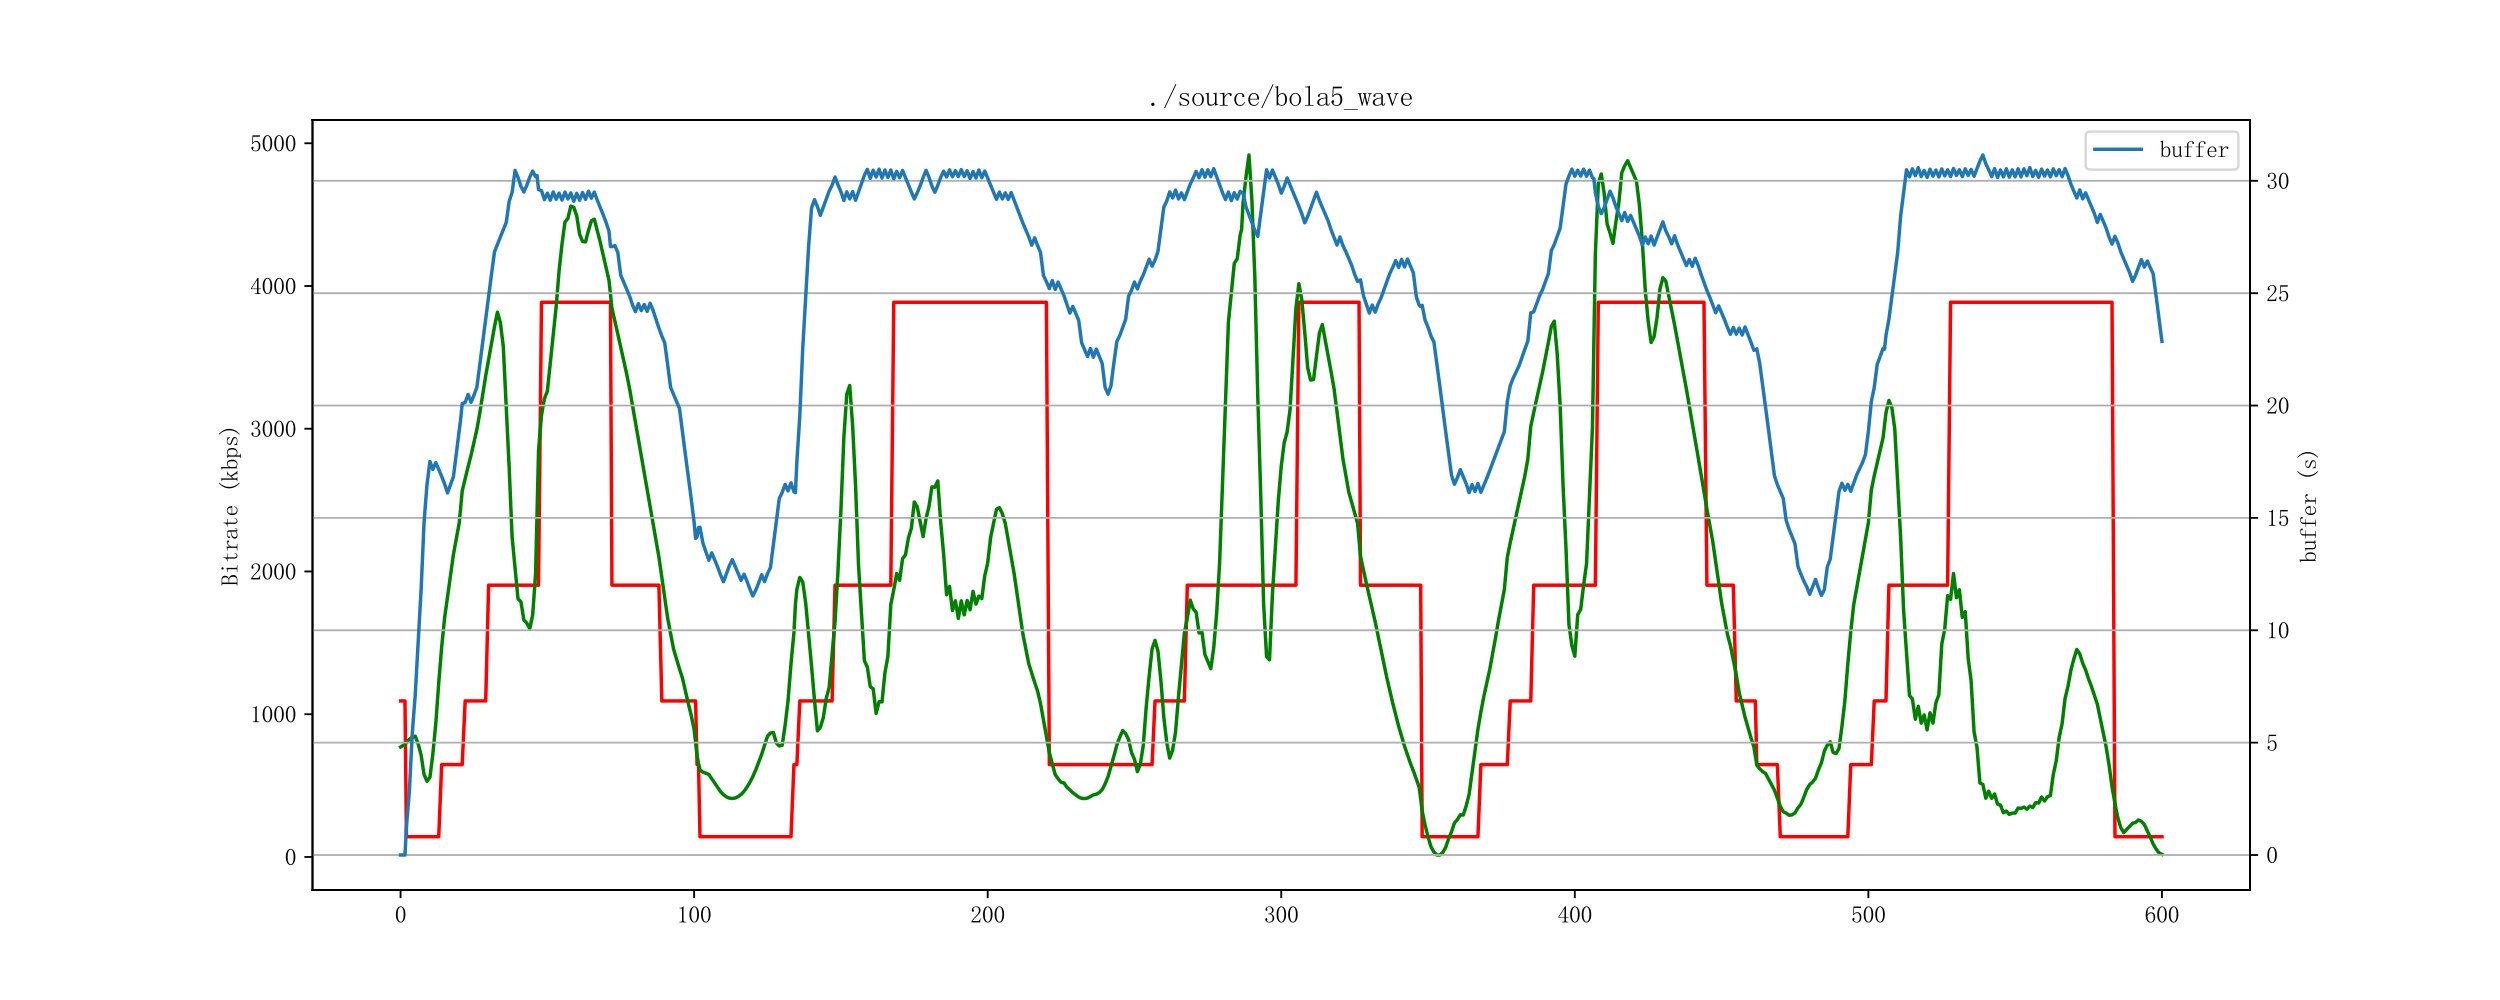 <?xml version="1.0" encoding="utf-8" standalone="no"?>
<!DOCTYPE svg PUBLIC "-//W3C//DTD SVG 1.1//EN"
  "http://www.w3.org/Graphics/SVG/1.1/DTD/svg11.dtd">
<svg xmlns:xlink="http://www.w3.org/1999/xlink" width="1080pt" height="432pt" viewBox="0 0 1080 432" xmlns="http://www.w3.org/2000/svg" version="1.1">
 <defs>
  <style type="text/css">*{stroke-linejoin: round; stroke-linecap: butt}</style>
 </defs>
 <g id="figure_1">
  <g id="patch_1">
   <path d="M 0 432 
L 1080 432 
L 1080 0 
L 0 0 
z
" style="fill: #ffffff"/>
  </g>
  <g id="axes_1">
   <g id="patch_2">
    <path d="M 135 384.48 
L 972 384.48 
L 972 51.84 
L 135 51.84 
z
" style="fill: #ffffff"/>
   </g>
   <g id="matplotlib.axis_1">
    <g id="xtick_1">
     <g id="line2d_1">
      <defs>
       <path id="mf5be91e72b" d="M 0 0 
L 0 3.5 
" style="stroke: #000000; stroke-width: 0.8"/>
      </defs>
      <g>
       <use xlink:href="#mf5be91e72b" x="173.045" y="384.48" style="stroke: #000000; stroke-width: 0.8"/>
      </g>
     </g>
     <g id="text_1">
      <!-- 0 -->
      <g transform="translate(170.545 398.628) scale(0.1 -0.1)">
       <defs>
        <path id="Times New Roman-30" d="M 1600 4225
Q 1250 4225 1012 3687 
Q 775 3150 775 2250 
Q 775 1300 1012 775 
Q 1250 250 1600 250 
Q 1975 250 2187 775 
Q 2400 1300 2400 2250 
Q 2400 3150 2200 3687 
Q 2000 4225 1600 4225 
z
M 1600 50 
Q 1050 50 675 625 
Q 300 1200 300 2250 
Q 300 3225 662 3825 
Q 1025 4425 1600 4425 
Q 2150 4425 2512 3850 
Q 2875 3275 2875 2250 
Q 2875 1225 2512 637 
Q 2150 50 1600 50 
z
" transform="scale(0.016)"/>
       </defs>
       <use xlink:href="#Times New Roman-30"/>
      </g>
     </g>
    </g>
    <g id="xtick_2">
     <g id="line2d_2">
      <g>
       <use xlink:href="#mf5be91e72b" x="299.864" y="384.48" style="stroke: #000000; stroke-width: 0.8"/>
      </g>
     </g>
     <g id="text_2">
      <!-- 100 -->
      <g transform="translate(292.364 398.628) scale(0.1 -0.1)">
       <defs>
        <path id="Times New Roman-31" d="M 1825 4450
L 1825 650 
Q 1825 450 1950 350 
Q 2075 250 2300 250 
L 2550 250 
L 2550 100 
L 725 100 
L 725 250 
L 950 250 
Q 1200 250 1312 350 
Q 1425 450 1425 650 
L 1425 3675 
Q 1425 3775 1362 3837 
Q 1300 3900 1175 3900 
L 725 3900 
L 725 4050 
L 950 4050 
Q 1250 4050 1437 4150 
Q 1625 4250 1725 4450 
L 1825 4450 
z
" transform="scale(0.016)"/>
       </defs>
       <use xlink:href="#Times New Roman-31"/>
       <use xlink:href="#Times New Roman-30" x="50"/>
       <use xlink:href="#Times New Roman-30" x="100"/>
      </g>
     </g>
    </g>
    <g id="xtick_3">
     <g id="line2d_3">
      <g>
       <use xlink:href="#mf5be91e72b" x="426.682" y="384.48" style="stroke: #000000; stroke-width: 0.8"/>
      </g>
     </g>
     <g id="text_3">
      <!-- 200 -->
      <g transform="translate(419.182 398.628) scale(0.1 -0.1)">
       <defs>
        <path id="Times New Roman-32" d="M 2325 3325
Q 2325 3775 2125 4012 
Q 1925 4250 1525 4250 
Q 1225 4250 1012 4087 
Q 800 3925 800 3675 
Q 800 3525 900 3425 
Q 975 3325 975 3225 
Q 975 3100 912 3037 
Q 850 2975 725 2975 
Q 575 2975 487 3062 
Q 400 3150 400 3350 
Q 400 3875 775 4150 
Q 1150 4425 1575 4425 
Q 2175 4425 2462 4125 
Q 2750 3825 2750 3375 
Q 2750 3075 2612 2775 
Q 2475 2475 2175 2200 
Q 1450 1500 1062 1062 
Q 675 625 600 475 
L 2075 475 
Q 2300 475 2450 650 
Q 2600 825 2650 1175 
L 2800 1175 
L 2650 100 
L 325 100 
L 325 425 
Q 450 650 737 1000 
Q 1025 1350 1500 1825 
Q 1925 2250 2125 2625 
Q 2325 3000 2325 3325 
z
" transform="scale(0.016)"/>
       </defs>
       <use xlink:href="#Times New Roman-32"/>
       <use xlink:href="#Times New Roman-30" x="50"/>
       <use xlink:href="#Times New Roman-30" x="100"/>
      </g>
     </g>
    </g>
    <g id="xtick_4">
     <g id="line2d_4">
      <g>
       <use xlink:href="#mf5be91e72b" x="553.5" y="384.48" style="stroke: #000000; stroke-width: 0.8"/>
      </g>
     </g>
     <g id="text_4">
      <!-- 300 -->
      <g transform="translate(546 398.628) scale(0.1 -0.1)">
       <defs>
        <path id="Times New Roman-33" d="M 2800 1250
Q 2800 775 2450 412 
Q 2100 50 1475 50 
Q 1025 50 700 300 
Q 375 550 375 875 
Q 375 1025 475 1137 
Q 575 1250 675 1250 
Q 825 1250 887 1137 
Q 950 1025 950 950 
Q 950 825 900 750 
Q 850 650 850 575 
Q 850 425 1037 325 
Q 1225 225 1450 225 
Q 1900 225 2125 487 
Q 2350 750 2350 1300 
Q 2350 1750 2112 2025 
Q 1875 2300 1225 2300 
L 1225 2475 
Q 1725 2475 1962 2712 
Q 2200 2950 2200 3375 
Q 2200 3725 2012 3987 
Q 1825 4250 1425 4250 
Q 1250 4250 1050 4162 
Q 850 4075 850 3875 
Q 850 3675 900 3625 
Q 950 3575 950 3500 
Q 950 3375 900 3300 
Q 850 3225 725 3225 
Q 625 3225 537 3300 
Q 450 3375 450 3575 
Q 450 3950 775 4187 
Q 1100 4425 1525 4425 
Q 2025 4425 2325 4112 
Q 2625 3800 2625 3450 
Q 2625 3075 2437 2812 
Q 2250 2550 1850 2425 
Q 2400 2225 2600 1900 
Q 2800 1575 2800 1250 
z
" transform="scale(0.016)"/>
       </defs>
       <use xlink:href="#Times New Roman-33"/>
       <use xlink:href="#Times New Roman-30" x="50"/>
       <use xlink:href="#Times New Roman-30" x="100"/>
      </g>
     </g>
    </g>
    <g id="xtick_5">
     <g id="line2d_5">
      <g>
       <use xlink:href="#mf5be91e72b" x="680.318" y="384.48" style="stroke: #000000; stroke-width: 0.8"/>
      </g>
     </g>
     <g id="text_5">
      <!-- 400 -->
      <g transform="translate(672.818 398.628) scale(0.1 -0.1)">
       <defs>
        <path id="Times New Roman-34" d="M 2300 575
Q 2300 400 2400 325 
Q 2500 250 2675 250 
L 2900 250 
L 2900 100 
L 1250 100 
L 1250 250 
L 1525 250 
Q 1725 250 1812 325 
Q 1900 400 1900 575 
L 1900 1400 
L 225 1400 
L 225 1525 
L 2050 4425 
L 2300 4425 
L 2300 1550 
L 2975 1550 
L 2975 1400 
L 2300 1400 
L 2300 575 
z
M 1875 3800 
L 450 1550 
L 1900 1550 
L 1900 3800 
L 1875 3800 
z
" transform="scale(0.016)"/>
       </defs>
       <use xlink:href="#Times New Roman-34"/>
       <use xlink:href="#Times New Roman-30" x="50"/>
       <use xlink:href="#Times New Roman-30" x="100"/>
      </g>
     </g>
    </g>
    <g id="xtick_6">
     <g id="line2d_6">
      <g>
       <use xlink:href="#mf5be91e72b" x="807.136" y="384.48" style="stroke: #000000; stroke-width: 0.8"/>
      </g>
     </g>
     <g id="text_6">
      <!-- 500 -->
      <g transform="translate(799.636 398.628) scale(0.1 -0.1)">
       <defs>
        <path id="Times New Roman-35" d="M 1725 2850
Q 2200 2850 2500 2487 
Q 2800 2125 2800 1525 
Q 2800 850 2487 450 
Q 2175 50 1525 50 
Q 1075 50 725 312 
Q 375 575 375 950 
Q 375 1100 462 1212 
Q 550 1325 700 1325 
Q 850 1325 900 1225 
Q 950 1125 950 1050 
Q 950 900 875 825 
Q 800 725 800 625 
Q 800 425 1037 325 
Q 1275 225 1550 225 
Q 1950 225 2162 550 
Q 2375 875 2375 1475 
Q 2375 1975 2187 2287 
Q 2000 2600 1625 2600 
Q 1350 2600 1150 2500 
Q 950 2400 775 2075 
L 550 2100 
L 675 4375 
L 2725 4375 
L 2650 4000 
L 850 4000 
L 750 2350 
Q 1000 2700 1237 2775 
Q 1475 2850 1725 2850 
z
" transform="scale(0.016)"/>
       </defs>
       <use xlink:href="#Times New Roman-35"/>
       <use xlink:href="#Times New Roman-30" x="50"/>
       <use xlink:href="#Times New Roman-30" x="100"/>
      </g>
     </g>
    </g>
    <g id="xtick_7">
     <g id="line2d_7">
      <g>
       <use xlink:href="#mf5be91e72b" x="933.955" y="384.48" style="stroke: #000000; stroke-width: 0.8"/>
      </g>
     </g>
     <g id="text_7">
      <!-- 600 -->
      <g transform="translate(926.455 398.628) scale(0.1 -0.1)">
       <defs>
        <path id="Times New Roman-36" d="M 775 1800
Q 775 1050 1037 637 
Q 1300 225 1675 225 
Q 2050 225 2250 500 
Q 2450 775 2450 1525 
Q 2450 2025 2237 2300 
Q 2025 2575 1725 2575 
Q 1450 2575 1212 2412 
Q 975 2250 775 1800 
z
M 1750 2825 
Q 2350 2825 2612 2425 
Q 2875 2025 2875 1525 
Q 2875 775 2512 412 
Q 2150 50 1675 50 
Q 1000 50 650 562 
Q 300 1075 300 2050 
Q 300 3200 725 3812 
Q 1150 4425 1875 4425 
Q 2225 4425 2437 4225 
Q 2650 4025 2650 3875 
Q 2650 3725 2587 3650 
Q 2525 3575 2375 3575 
Q 2250 3575 2187 3637 
Q 2125 3700 2125 3825 
Q 2125 3875 2150 3925 
Q 2150 3975 2150 4025 
Q 2150 4125 2075 4187 
Q 2000 4250 1800 4250 
Q 1375 4250 1075 3862 
Q 775 3475 775 2175 
Q 925 2500 1187 2662 
Q 1450 2825 1750 2825 
z
" transform="scale(0.016)"/>
       </defs>
       <use xlink:href="#Times New Roman-36"/>
       <use xlink:href="#Times New Roman-30" x="50"/>
       <use xlink:href="#Times New Roman-30" x="100"/>
      </g>
     </g>
    </g>
   </g>
   <g id="matplotlib.axis_2">
    <g id="ytick_1">
     <g id="line2d_8">
      <defs>
       <path id="mcb0ad52a7c" d="M 0 0 
L -3.5 0 
" style="stroke: #000000; stroke-width: 0.8"/>
      </defs>
      <g>
       <use xlink:href="#mcb0ad52a7c" x="135" y="370.211" style="stroke: #000000; stroke-width: 0.8"/>
      </g>
     </g>
     <g id="text_8">
      <!-- 0 -->
      <g transform="translate(123 373.785) scale(0.1 -0.1)">
       <use xlink:href="#Times New Roman-30"/>
      </g>
     </g>
    </g>
    <g id="ytick_2">
     <g id="line2d_9">
      <g>
       <use xlink:href="#mcb0ad52a7c" x="135" y="308.548" style="stroke: #000000; stroke-width: 0.8"/>
      </g>
     </g>
     <g id="text_9">
      <!-- 1000 -->
      <g transform="translate(108 312.122) scale(0.1 -0.1)">
       <use xlink:href="#Times New Roman-31"/>
       <use xlink:href="#Times New Roman-30" x="50"/>
       <use xlink:href="#Times New Roman-30" x="100"/>
       <use xlink:href="#Times New Roman-30" x="150"/>
      </g>
     </g>
    </g>
    <g id="ytick_3">
     <g id="line2d_10">
      <g>
       <use xlink:href="#mcb0ad52a7c" x="135" y="246.885" style="stroke: #000000; stroke-width: 0.8"/>
      </g>
     </g>
     <g id="text_10">
      <!-- 2000 -->
      <g transform="translate(108 250.459) scale(0.1 -0.1)">
       <use xlink:href="#Times New Roman-32"/>
       <use xlink:href="#Times New Roman-30" x="50"/>
       <use xlink:href="#Times New Roman-30" x="100"/>
       <use xlink:href="#Times New Roman-30" x="150"/>
      </g>
     </g>
    </g>
    <g id="ytick_4">
     <g id="line2d_11">
      <g>
       <use xlink:href="#mcb0ad52a7c" x="135" y="185.222" style="stroke: #000000; stroke-width: 0.8"/>
      </g>
     </g>
     <g id="text_11">
      <!-- 3000 -->
      <g transform="translate(108 188.796) scale(0.1 -0.1)">
       <use xlink:href="#Times New Roman-33"/>
       <use xlink:href="#Times New Roman-30" x="50"/>
       <use xlink:href="#Times New Roman-30" x="100"/>
       <use xlink:href="#Times New Roman-30" x="150"/>
      </g>
     </g>
    </g>
    <g id="ytick_5">
     <g id="line2d_12">
      <g>
       <use xlink:href="#mcb0ad52a7c" x="135" y="123.559" style="stroke: #000000; stroke-width: 0.8"/>
      </g>
     </g>
     <g id="text_12">
      <!-- 4000 -->
      <g transform="translate(108 127.134) scale(0.1 -0.1)">
       <use xlink:href="#Times New Roman-34"/>
       <use xlink:href="#Times New Roman-30" x="50"/>
       <use xlink:href="#Times New Roman-30" x="100"/>
       <use xlink:href="#Times New Roman-30" x="150"/>
      </g>
     </g>
    </g>
    <g id="ytick_6">
     <g id="line2d_13">
      <g>
       <use xlink:href="#mcb0ad52a7c" x="135" y="61.897" style="stroke: #000000; stroke-width: 0.8"/>
      </g>
     </g>
     <g id="text_13">
      <!-- 5000 -->
      <g transform="translate(108 65.471) scale(0.1 -0.1)">
       <use xlink:href="#Times New Roman-35"/>
       <use xlink:href="#Times New Roman-30" x="50"/>
       <use xlink:href="#Times New Roman-30" x="100"/>
       <use xlink:href="#Times New Roman-30" x="150"/>
      </g>
     </g>
    </g>
    <g id="text_14">
     <!-- Bitrate (kbps) -->
     <g transform="translate(102.711 253.16) rotate(-90) scale(0.1 -0.1)">
      <defs>
       <path id="Times New Roman-42" d="M 100 100
L 100 250 
L 300 250 
Q 425 250 475 300 
Q 525 350 525 450 
L 525 4025 
Q 525 4125 475 4175 
Q 425 4225 300 4225 
L 150 4225 
L 150 4375 
L 1600 4375 
Q 2200 4375 2487 4137 
Q 2775 3900 2775 3400 
Q 2775 3050 2625 2825 
Q 2475 2600 2000 2425 
Q 2575 2250 2775 1925 
Q 2975 1600 2975 1200 
Q 2975 700 2625 400 
Q 2275 100 1675 100 
L 100 100 
z
M 1600 250 
Q 2025 250 2262 512 
Q 2500 775 2500 1250 
Q 2500 1800 2250 2062 
Q 2000 2325 1500 2325 
L 925 2325 
L 925 450 
Q 925 350 987 300 
Q 1050 250 1150 250 
L 1600 250 
z
M 2350 3400 
Q 2350 3850 2100 4037 
Q 1850 4225 1450 4225 
L 1150 4225 
Q 1050 4225 987 4175 
Q 925 4125 925 4025 
L 925 2475 
L 1575 2475 
Q 1850 2475 2100 2700 
Q 2350 2925 2350 3400 
z
" transform="scale(0.016)"/>
       <path id="Times New Roman-69" d="M 1425 2525
Q 1425 2625 1375 2687 
Q 1325 2750 1200 2750 
L 675 2750 
L 675 2900 
L 925 2900 
Q 1150 2900 1350 2937 
Q 1550 2975 1725 3075 
L 1775 3075 
L 1775 450 
Q 1775 350 1837 300 
Q 1900 250 2000 250 
L 2525 250 
L 2525 100 
L 675 100 
L 675 250 
L 1200 250 
Q 1325 250 1375 300 
Q 1425 350 1425 450 
L 1425 2525 
z
M 1725 3025 
L 1725 3025 
z
M 1625 4425 
Q 1750 4425 1850 4337 
Q 1950 4250 1950 4125 
Q 1950 4000 1850 3900 
Q 1750 3800 1625 3800 
Q 1500 3800 1400 3900 
Q 1300 4000 1300 4125 
Q 1300 4250 1400 4337 
Q 1500 4425 1625 4425 
z
" transform="scale(0.016)"/>
       <path id="Times New Roman-74" d="M 1500 900
Q 1500 550 1625 425 
Q 1750 300 2000 300 
Q 2250 300 2400 462 
Q 2550 625 2600 925 
L 2725 875 
Q 2675 525 2462 300 
Q 2250 75 1900 75 
Q 1525 75 1337 300 
Q 1150 525 1150 1000 
L 1150 2750 
L 400 2750 
L 400 2900 
L 600 2900 
Q 900 2900 1087 3087 
Q 1275 3275 1325 3675 
L 1350 3875 
L 1500 3875 
L 1500 2900 
L 2500 2900 
L 2500 2750 
L 1500 2750 
L 1500 900 
z
" transform="scale(0.016)"/>
       <path id="Times New Roman-72" d="M 1275 2125
Q 1525 2525 1812 2737 
Q 2100 2950 2400 2950 
Q 2650 2950 2787 2837 
Q 2925 2725 2925 2575 
Q 2925 2450 2862 2375 
Q 2800 2300 2675 2300 
Q 2550 2300 2487 2375 
Q 2425 2450 2450 2575 
Q 2450 2650 2425 2700 
Q 2400 2750 2275 2750 
Q 2075 2750 1787 2500 
Q 1500 2250 1275 1800 
L 1275 450 
Q 1275 350 1337 300 
Q 1400 250 1500 250 
L 2050 250 
L 2050 100 
L 200 100 
L 200 250 
L 700 250 
Q 825 250 875 300 
Q 925 350 925 450 
L 925 2525 
Q 925 2625 875 2687 
Q 825 2750 700 2750 
L 225 2750 
L 225 2900 
L 425 2900 
Q 600 2900 837 2937 
Q 1075 2975 1200 3025 
L 1275 3025 
L 1275 2125 
z
" transform="scale(0.016)"/>
       <path id="Times New Roman-61" d="M 1225 75
Q 775 75 525 287 
Q 275 500 275 775 
Q 275 1225 662 1512 
Q 1050 1800 2200 1925 
L 2200 2225 
Q 2200 2475 2087 2637 
Q 1975 2800 1575 2800 
Q 1150 2800 975 2662 
Q 800 2525 850 2375 
Q 875 2325 875 2275 
Q 875 2225 837 2150 
Q 800 2075 650 2075 
Q 550 2075 487 2137 
Q 425 2200 425 2325 
Q 425 2550 750 2750 
Q 1075 2950 1550 2950 
Q 2050 2950 2300 2762 
Q 2550 2575 2550 2225 
L 2550 575 
Q 2550 375 2587 337 
Q 2625 300 2725 300 
Q 2850 300 2900 412 
Q 2950 525 2950 725 
L 3075 725 
Q 3075 375 2950 237 
Q 2825 100 2625 100 
Q 2450 100 2350 175 
Q 2250 250 2200 425 
Q 1950 250 1737 162 
Q 1525 75 1225 75 
z
M 700 850 
Q 700 625 837 437 
Q 975 250 1275 250 
Q 1500 250 1725 337 
Q 1950 425 2200 600 
L 2200 1775 
Q 1350 1675 1025 1437 
Q 700 1200 700 850 
z
" transform="scale(0.016)"/>
       <path id="Times New Roman-65" d="M 2400 1650
Q 2425 2200 2212 2487 
Q 2000 2775 1650 2775 
Q 1275 2775 1037 2475 
Q 800 2175 800 1650 
L 2400 1650 
z
M 800 1500 
Q 800 825 1062 537 
Q 1325 250 1750 250 
Q 2075 250 2300 437 
Q 2525 625 2625 900 
L 2750 850 
Q 2675 575 2412 312 
Q 2150 50 1700 50 
Q 1125 50 762 425 
Q 400 800 400 1500 
Q 400 2125 762 2537 
Q 1125 2950 1650 2950 
Q 2125 2950 2475 2625 
Q 2825 2300 2825 1500 
L 800 1500 
z
" transform="scale(0.016)"/>
       <path id="Times New Roman-20" d="M 0 0
Q 0 0 0 0 
z
" transform="scale(0.016)"/>
       <path id="Times New Roman-28" d="M 2900 5025
Q 2325 4425 2037 3737 
Q 1750 3050 1750 2300 
Q 1750 1525 2037 850 
Q 2325 175 2900 -425 
L 2775 -550 
Q 2075 75 1725 787 
Q 1375 1500 1375 2300 
Q 1375 3075 1725 3787 
Q 2075 4500 2775 5150 
L 2900 5025 
z
" transform="scale(0.016)"/>
       <path id="Times New Roman-6b" d="M 1675 1900
L 2625 425 
Q 2700 325 2762 287 
Q 2825 250 2900 250 
L 3000 250 
L 3000 100 
L 1975 100 
L 1975 250 
L 2050 250 
Q 2175 250 2225 287 
Q 2275 325 2200 425 
L 1425 1650 
L 925 1125 
L 925 450 
Q 925 350 987 300 
Q 1050 250 1150 250 
L 1275 250 
L 1275 100 
L 225 100 
L 225 250 
L 350 250 
Q 475 250 525 300 
Q 575 350 575 450 
L 575 4025 
Q 575 4125 525 4175 
Q 475 4225 350 4225 
L 200 4225 
L 200 4375 
L 425 4375 
Q 575 4375 687 4425 
Q 800 4475 875 4575 
L 925 4575 
L 925 1400 
L 1975 2525 
Q 2025 2625 2012 2687 
Q 2000 2750 1900 2750 
L 1750 2750 
L 1750 2900 
L 2800 2900 
L 2800 2750 
L 2675 2750 
Q 2600 2750 2487 2712 
Q 2375 2675 2275 2575 
L 1675 1900 
z
M 2450 2750 
L 2450 2750 
z
M 2175 2750 
L 2175 2750 
z
M 2300 250 
L 2300 250 
z
M 2750 250 
L 2750 250 
z
" transform="scale(0.016)"/>
       <path id="Times New Roman-62" d="M 875 2325
Q 1000 2600 1275 2762 
Q 1550 2925 1800 2925 
Q 2325 2925 2587 2562 
Q 2850 2200 2850 1500 
Q 2850 800 2512 437 
Q 2175 75 1675 75 
Q 1425 75 1212 162 
Q 1000 250 850 400 
L 625 100 
L 525 100 
L 525 4025 
Q 525 4125 475 4175 
Q 425 4225 300 4225 
L 150 4225 
L 150 4375 
L 375 4375 
Q 500 4375 625 4425 
Q 750 4475 875 4575 
L 875 2325 
z
M 875 925 
Q 875 650 1062 450 
Q 1250 250 1625 250 
Q 2075 250 2262 562 
Q 2450 875 2450 1500 
Q 2450 2100 2287 2412 
Q 2125 2725 1775 2725 
Q 1475 2725 1250 2550 
Q 1025 2375 875 1925 
L 875 925 
z
" transform="scale(0.016)"/>
       <path id="Times New Roman-70" d="M 1150 -675
L 1325 -675 
L 1325 -825 
L 175 -825 
L 175 -675 
L 325 -675 
Q 450 -675 500 -625 
Q 550 -575 550 -450 
L 550 2500 
Q 550 2600 500 2662 
Q 450 2725 325 2725 
L 175 2725 
L 175 2875 
L 400 2875 
Q 525 2875 637 2900 
Q 750 2925 850 3000 
L 900 3000 
L 900 2425 
Q 1075 2675 1287 2800 
Q 1500 2925 1750 2925 
Q 2250 2925 2575 2587 
Q 2900 2250 2900 1525 
Q 2900 825 2550 450 
Q 2200 75 1725 75 
Q 1450 75 1262 162 
Q 1075 250 900 425 
L 900 -450 
Q 900 -575 975 -625 
Q 1050 -675 1150 -675 
z
M 900 750 
Q 1025 500 1212 375 
Q 1400 250 1650 250 
Q 2000 250 2250 562 
Q 2500 875 2500 1525 
Q 2500 2125 2312 2425 
Q 2125 2725 1750 2725 
Q 1525 2725 1300 2587 
Q 1075 2450 900 2150 
L 900 750 
z
" transform="scale(0.016)"/>
       <path id="Times New Roman-73" d="M 625 2175
Q 625 2550 912 2750 
Q 1200 2950 1600 2950 
Q 1825 2950 2025 2900 
Q 2225 2825 2300 2825 
Q 2375 2825 2425 2850 
Q 2475 2875 2550 2950 
L 2650 2125 
L 2500 2100 
Q 2400 2425 2162 2612 
Q 1925 2800 1625 2800 
Q 1300 2800 1112 2675 
Q 925 2550 925 2325 
Q 925 2125 1012 2012 
Q 1100 1900 1325 1850 
Q 1500 1775 1775 1700 
Q 2025 1600 2250 1500 
Q 2450 1400 2587 1237 
Q 2725 1075 2725 875 
Q 2725 500 2462 287 
Q 2200 75 1700 75 
Q 1375 75 1225 150 
Q 1050 200 950 200 
Q 875 200 787 162 
Q 700 125 600 75 
L 525 1000 
L 675 1025 
Q 750 625 1000 425 
Q 1250 225 1700 225 
Q 2050 225 2237 350 
Q 2425 475 2425 725 
Q 2425 900 2325 1012 
Q 2225 1125 2125 1175 
Q 1875 1275 1575 1400 
Q 1275 1500 1050 1600 
Q 825 1700 725 1850 
Q 625 2000 625 2175 
z
" transform="scale(0.016)"/>
       <path id="Times New Roman-29" d="M 275 5025
L 400 5150 
Q 1100 4500 1450 3787 
Q 1800 3075 1800 2300 
Q 1800 1500 1450 787 
Q 1100 75 400 -550 
L 275 -425 
Q 850 175 1137 850 
Q 1425 1525 1425 2300 
Q 1425 3050 1137 3737 
Q 850 4425 275 5025 
z
" transform="scale(0.016)"/>
      </defs>
      <use xlink:href="#Times New Roman-42"/>
      <use xlink:href="#Times New Roman-69" x="50"/>
      <use xlink:href="#Times New Roman-74" x="100"/>
      <use xlink:href="#Times New Roman-72" x="150"/>
      <use xlink:href="#Times New Roman-61" x="200"/>
      <use xlink:href="#Times New Roman-74" x="250"/>
      <use xlink:href="#Times New Roman-65" x="300"/>
      <use xlink:href="#Times New Roman-20" x="350"/>
      <use xlink:href="#Times New Roman-28" x="400"/>
      <use xlink:href="#Times New Roman-6b" x="450"/>
      <use xlink:href="#Times New Roman-62" x="500"/>
      <use xlink:href="#Times New Roman-70" x="550"/>
      <use xlink:href="#Times New Roman-73" x="600"/>
      <use xlink:href="#Times New Roman-29" x="650"/>
     </g>
    </g>
   </g>
   <g id="line2d_14">
    <path d="M 173.045 302.813 
L 174.948 302.813 
L 175.582 361.455 
L 189.532 361.455 
L 190.8 330.315 
L 199.677 330.315 
L 200.945 302.813 
L 209.823 302.813 
L 211.091 252.805 
L 232.65 252.805 
L 233.918 130.589 
L 263.72 130.589 
L 264.355 252.805 
L 284.645 252.805 
L 285.914 302.813 
L 300.498 302.813 
L 301.132 330.315 
L 301.766 330.315 
L 302.4 361.455 
L 341.714 361.455 
L 342.982 330.315 
L 344.25 330.315 
L 345.518 302.813 
L 359.468 302.813 
L 360.736 252.805 
L 384.832 252.805 
L 386.1 130.589 
L 452.045 130.589 
L 453.314 330.315 
L 497.7 330.315 
L 498.968 302.813 
L 511.65 302.813 
L 512.918 252.805 
L 559.841 252.805 
L 561.109 130.589 
L 587.107 130.589 
L 587.741 252.805 
L 613.739 252.805 
L 614.373 361.455 
L 638.468 361.455 
L 639.736 330.315 
L 651.15 330.315 
L 652.418 302.813 
L 661.295 302.813 
L 662.564 252.805 
L 689.195 252.805 
L 690.464 130.589 
L 736.118 130.589 
L 737.386 252.805 
L 748.8 252.805 
L 750.068 302.813 
L 758.311 302.813 
L 758.945 330.315 
L 767.823 330.315 
L 769.091 361.455 
L 798.259 361.455 
L 799.527 330.315 
L 808.405 330.315 
L 809.673 302.813 
L 814.745 302.813 
L 816.014 252.805 
L 841.377 252.805 
L 842.645 130.589 
L 912.395 130.589 
L 913.664 361.455 
L 933.955 361.455 
L 933.955 361.455 
" clip-path="url(#p9ad11f4a00)" style="fill: none; stroke: #ff0000; stroke-width: 1.5; stroke-linecap: square"/>
   </g>
   <g id="line2d_15">
    <path d="M 173.045 322.72 
L 174.948 321.527 
L 175.582 320.864 
L 176.85 319.35 
L 178.118 318.537 
L 179.386 318.036 
L 180.655 321.398 
L 181.923 326.178 
L 183.191 334.59 
L 184.459 337.504 
L 185.727 335.819 
L 186.995 325.717 
L 188.264 312.558 
L 189.532 294.982 
L 190.8 279.561 
L 192.068 266.94 
L 195.873 239.599 
L 198.409 225.783 
L 199.677 212.077 
L 202.214 201.607 
L 203.482 196.676 
L 206.018 185.501 
L 207.286 178.309 
L 209.823 162.362 
L 213.627 141.082 
L 214.895 134.854 
L 216.164 139.34 
L 217.432 149.87 
L 219.968 202.12 
L 221.236 232.035 
L 223.773 258.671 
L 225.041 259.923 
L 226.309 267.863 
L 227.577 269.177 
L 228.845 271.569 
L 230.114 265.701 
L 231.382 247.678 
L 232.65 194.719 
L 233.918 179.392 
L 235.186 172.262 
L 236.455 169.017 
L 240.259 132.504 
L 241.527 117 
L 242.795 105.329 
L 244.064 95.943 
L 245.332 94.333 
L 246.6 89.055 
L 247.868 89.545 
L 249.136 93.211 
L 250.405 101.286 
L 251.673 104.323 
L 252.941 104.511 
L 254.209 99.576 
L 255.477 95.401 
L 256.745 94.706 
L 259.282 104.558 
L 263.086 121.075 
L 264.355 133.186 
L 266.891 144.307 
L 270.695 161.401 
L 271.964 167.812 
L 284.645 240.608 
L 288.45 267.16 
L 290.986 280.42 
L 293.523 288.907 
L 294.791 292.829 
L 297.327 303.841 
L 298.595 308.969 
L 299.864 315.197 
L 301.132 326.41 
L 301.766 329.851 
L 302.4 332.614 
L 303.668 333.564 
L 306.205 334.526 
L 311.277 342.004 
L 312.545 343.325 
L 313.814 344.265 
L 315.082 344.785 
L 316.35 344.949 
L 317.618 344.727 
L 318.886 344.144 
L 320.155 343.187 
L 321.423 341.852 
L 322.691 340.077 
L 323.959 337.949 
L 325.227 335.433 
L 326.495 332.576 
L 329.032 325.878 
L 331.568 318.007 
L 332.836 316.65 
L 334.105 316.463 
L 335.373 320.927 
L 336.641 322.269 
L 337.909 321.927 
L 339.177 313.254 
L 340.445 302.617 
L 341.714 286.666 
L 342.982 273.338 
L 343.616 261.24 
L 344.25 254.538 
L 345.518 249.48 
L 346.786 251.406 
L 348.055 260.475 
L 350.591 287.765 
L 351.859 302.48 
L 353.127 315.732 
L 354.395 314.201 
L 355.664 310.026 
L 356.932 301.761 
L 358.2 296.943 
L 360.736 268.556 
L 362.005 246.816 
L 363.273 220.61 
L 364.541 189.145 
L 365.809 170.321 
L 367.077 166.557 
L 368.345 184.042 
L 369.614 209.978 
L 370.882 244.179 
L 373.418 285.451 
L 374.686 288.155 
L 375.955 296.612 
L 377.223 297.6 
L 378.491 308.218 
L 379.759 303.128 
L 381.027 303.208 
L 382.295 290.607 
L 383.564 283.654 
L 384.832 261.119 
L 386.1 254.853 
L 387.368 247.719 
L 388.636 250.675 
L 389.905 241.356 
L 391.173 239.678 
L 392.441 232.387 
L 393.709 228.208 
L 394.977 216.864 
L 396.245 218.987 
L 398.782 231.766 
L 400.05 224.013 
L 401.318 218.818 
L 402.586 210.336 
L 403.855 210.496 
L 405.123 207.752 
L 406.391 225.772 
L 407.659 239.475 
L 408.927 256.941 
L 410.195 253.368 
L 411.464 263.754 
L 412.732 259.551 
L 414 267.142 
L 415.268 259.56 
L 416.536 265.611 
L 417.805 259.421 
L 419.073 263.418 
L 420.341 255.489 
L 421.609 260.983 
L 422.877 257.528 
L 424.145 258.574 
L 425.414 248.693 
L 426.682 243.209 
L 427.95 232.169 
L 430.486 219.965 
L 431.755 219.296 
L 433.023 221.926 
L 434.291 226.192 
L 438.095 247.741 
L 441.9 273.945 
L 444.436 286.757 
L 446.973 294.813 
L 448.241 298.515 
L 449.509 303.981 
L 453.314 325.162 
L 455.85 334.648 
L 457.118 336.444 
L 458.386 337.962 
L 459.655 338.23 
L 460.923 340.129 
L 462.191 341.213 
L 463.459 342.474 
L 465.995 344.326 
L 467.264 344.878 
L 468.532 344.992 
L 469.8 344.763 
L 472.336 343.398 
L 473.605 343.09 
L 474.873 342.396 
L 476.141 341.109 
L 477.409 338.622 
L 478.677 335.54 
L 481.214 326.583 
L 482.482 321.836 
L 483.75 318.436 
L 485.018 315.578 
L 486.286 316.888 
L 487.555 319.575 
L 488.823 325.113 
L 490.091 328.049 
L 491.359 333.363 
L 492.627 330.095 
L 493.895 322.02 
L 495.164 305.437 
L 496.432 292.043 
L 497.7 280.273 
L 498.968 276.622 
L 500.236 281.199 
L 501.505 293.964 
L 502.773 309.901 
L 504.041 320.766 
L 505.309 327.506 
L 506.577 324.013 
L 507.845 316.143 
L 509.114 300.818 
L 511.65 273.549 
L 512.918 266.922 
L 514.186 259.252 
L 515.455 263.006 
L 516.723 264.46 
L 517.991 273.451 
L 519.259 273.101 
L 520.527 282.74 
L 523.064 288.881 
L 524.332 279.852 
L 525.6 264.843 
L 526.868 243.214 
L 530.673 139.26 
L 533.209 113.804 
L 534.477 111.788 
L 535.745 101.55 
L 536.38 99.044 
L 537.014 87.454 
L 538.282 76.29 
L 539.55 66.96 
L 540.818 86.478 
L 542.086 119.815 
L 543.355 171.133 
L 544.623 213.231 
L 545.891 260.971 
L 547.159 283.696 
L 548.427 285.059 
L 549.695 256.627 
L 552.232 216.214 
L 553.5 201.483 
L 554.768 191.245 
L 556.036 186.625 
L 557.305 176.918 
L 559.841 133.153 
L 561.109 122.579 
L 562.377 129.563 
L 563.645 143.406 
L 564.914 158.825 
L 566.182 164.183 
L 567.45 163.946 
L 569.986 143.838 
L 571.255 140.233 
L 575.059 160.791 
L 576.327 167.981 
L 580.132 198.113 
L 582.668 212.52 
L 586.473 226.142 
L 587.741 240.295 
L 590.277 252.055 
L 594.082 268.629 
L 599.155 292.991 
L 601.691 303.886 
L 604.227 313.76 
L 606.764 322.402 
L 609.3 329.769 
L 610.568 332.958 
L 613.105 340.068 
L 614.373 350.324 
L 615.641 356.46 
L 616.909 361.508 
L 618.177 365.761 
L 619.445 368.088 
L 620.714 369.347 
L 621.982 369.36 
L 623.25 368.302 
L 624.518 366.108 
L 625.786 362.336 
L 627.055 359.317 
L 628.323 355.504 
L 629.591 354.107 
L 630.859 351.979 
L 632.127 352.103 
L 633.395 348.147 
L 634.664 343.099 
L 638.468 315.027 
L 639.736 307.612 
L 641.005 300.898 
L 643.541 289.368 
L 646.077 275.446 
L 647.345 268.051 
L 649.882 254.676 
L 651.15 240.837 
L 652.418 234.463 
L 658.759 205.443 
L 660.027 198.247 
L 661.295 184.218 
L 663.832 172.304 
L 666.368 160.875 
L 668.905 147.912 
L 670.173 140.988 
L 671.441 138.745 
L 672.709 152.87 
L 673.977 175.005 
L 675.245 209.678 
L 676.514 236.98 
L 677.782 269.798 
L 679.05 278.864 
L 680.318 283.466 
L 681.586 265.478 
L 682.855 263.279 
L 684.123 252.74 
L 685.391 243.519 
L 687.927 184.931 
L 689.195 109.835 
L 690.464 79.402 
L 691.732 75.18 
L 693 83.492 
L 694.268 96.709 
L 695.536 100.666 
L 696.805 105.165 
L 698.073 95.875 
L 699.341 87.582 
L 700.609 74.65 
L 701.877 71.618 
L 703.145 69.42 
L 706.95 78.229 
L 708.218 88.578 
L 709.486 104.554 
L 710.755 125.366 
L 712.023 138.99 
L 713.291 147.965 
L 714.559 145.409 
L 715.827 137.325 
L 717.095 124.858 
L 718.364 119.962 
L 719.632 121.476 
L 723.436 140.446 
L 728.509 168.007 
L 733.582 197.433 
L 737.386 219.869 
L 739.923 234.028 
L 743.727 260.427 
L 746.264 274.087 
L 747.532 278.851 
L 750.068 291.492 
L 751.336 299.248 
L 753.873 309.899 
L 756.409 318.701 
L 757.677 322.67 
L 758.945 330.523 
L 760.214 332.163 
L 761.482 333.331 
L 762.75 334.184 
L 766.555 341.333 
L 769.091 348.286 
L 770.359 350.693 
L 771.627 351.266 
L 772.895 352.197 
L 774.164 352.022 
L 775.432 351.181 
L 776.7 349.032 
L 777.968 347.5 
L 779.236 344.445 
L 780.505 341.031 
L 781.773 338.948 
L 783.041 337.839 
L 784.309 336.213 
L 785.577 332.532 
L 786.845 329.553 
L 788.114 324.536 
L 789.382 321.894 
L 790.65 320.464 
L 791.918 325.07 
L 793.186 325.534 
L 794.455 323.317 
L 795.723 313.725 
L 796.991 302.655 
L 798.259 286.724 
L 799.527 272.883 
L 800.795 261.317 
L 807.136 225.803 
L 808.405 211.754 
L 809.673 205.548 
L 813.477 189.124 
L 814.745 178.299 
L 816.014 173 
L 817.282 176.044 
L 818.55 185.397 
L 821.086 232.326 
L 822.355 263.641 
L 824.891 300.467 
L 826.159 301.993 
L 827.427 310.706 
L 828.695 305.142 
L 829.964 312.395 
L 831.232 308.858 
L 832.5 315.3 
L 833.768 307.957 
L 835.036 312.391 
L 836.305 303.589 
L 837.573 300.187 
L 838.841 278.298 
L 840.109 271.863 
L 841.377 257.342 
L 842.645 258.899 
L 843.914 247.736 
L 845.182 258.191 
L 846.45 254.784 
L 847.718 266.714 
L 848.986 264.24 
L 850.255 284.414 
L 851.523 294.164 
L 852.791 316.103 
L 854.059 322.869 
L 855.327 338.253 
L 856.595 338.859 
L 857.864 344.832 
L 859.132 341.787 
L 860.4 344.85 
L 861.668 342.985 
L 862.936 347.363 
L 864.205 347.833 
L 865.473 351.119 
L 866.741 350.366 
L 868.009 351.827 
L 869.277 351.246 
L 870.545 351.266 
L 871.814 349.073 
L 873.082 349.218 
L 874.35 348.684 
L 875.618 349.57 
L 876.886 348.24 
L 878.155 348.858 
L 879.423 346.734 
L 880.691 346.911 
L 881.959 344.31 
L 883.227 346.051 
L 884.495 344.198 
L 885.764 343.67 
L 887.032 334.551 
L 888.3 328.611 
L 889.568 318.545 
L 890.836 312.603 
L 892.105 301.771 
L 893.373 296.48 
L 894.641 289.501 
L 895.909 284.627 
L 897.177 280.573 
L 898.445 282.417 
L 899.714 286.493 
L 900.982 289.421 
L 902.25 293.262 
L 903.518 296.591 
L 906.055 304.239 
L 909.859 322.685 
L 911.127 330.618 
L 912.395 339.83 
L 913.664 347.146 
L 914.932 353.406 
L 916.2 357.591 
L 917.468 359.704 
L 920.005 356.984 
L 921.273 355.66 
L 922.541 355.295 
L 923.809 354.214 
L 925.077 354.814 
L 926.345 356.155 
L 928.882 361.586 
L 930.15 364.577 
L 931.418 366.765 
L 932.686 368.432 
L 933.955 369.084 
L 933.955 369.084 
" clip-path="url(#p9ad11f4a00)" style="fill: none; stroke: #008000; stroke-width: 1.5; stroke-linecap: square"/>
   </g>
   <g id="patch_3">
    <path d="M 135 384.48 
L 135 51.84 
" style="fill: none; stroke: #000000; stroke-width: 0.8; stroke-linejoin: miter; stroke-linecap: square"/>
   </g>
   <g id="patch_4">
    <path d="M 972 384.48 
L 972 51.84 
" style="fill: none; stroke: #000000; stroke-width: 0.8; stroke-linejoin: miter; stroke-linecap: square"/>
   </g>
   <g id="patch_5">
    <path d="M 135 384.48 
L 972 384.48 
" style="fill: none; stroke: #000000; stroke-width: 0.8; stroke-linejoin: miter; stroke-linecap: square"/>
   </g>
   <g id="patch_6">
    <path d="M 135 51.84 
L 972 51.84 
" style="fill: none; stroke: #000000; stroke-width: 0.8; stroke-linejoin: miter; stroke-linecap: square"/>
   </g>
  </g>
  <g id="axes_2">
   <g id="matplotlib.axis_3">
    <g id="ytick_7">
     <g id="line2d_16">
      <path d="M 135 369.36 
L 972 369.36 
" clip-path="url(#p9ad11f4a00)" style="fill: none; stroke: #b0b0b0; stroke-width: 0.8; stroke-linecap: square"/>
     </g>
     <g id="line2d_17">
      <defs>
       <path id="mc7cf801aa8" d="M 0 0 
L 3.5 0 
" style="stroke: #000000; stroke-width: 0.8"/>
      </defs>
      <g>
       <use xlink:href="#mc7cf801aa8" x="972" y="369.36" style="stroke: #000000; stroke-width: 0.8"/>
      </g>
     </g>
     <g id="text_15">
      <!-- 0 -->
      <g transform="translate(979 372.934) scale(0.1 -0.1)">
       <use xlink:href="#Times New Roman-30"/>
      </g>
     </g>
    </g>
    <g id="ytick_8">
     <g id="line2d_18">
      <path d="M 135 320.819 
L 972 320.819 
" clip-path="url(#p9ad11f4a00)" style="fill: none; stroke: #b0b0b0; stroke-width: 0.8; stroke-linecap: square"/>
     </g>
     <g id="line2d_19">
      <g>
       <use xlink:href="#mc7cf801aa8" x="972" y="320.819" style="stroke: #000000; stroke-width: 0.8"/>
      </g>
     </g>
     <g id="text_16">
      <!-- 5 -->
      <g transform="translate(979 324.393) scale(0.1 -0.1)">
       <use xlink:href="#Times New Roman-35"/>
      </g>
     </g>
    </g>
    <g id="ytick_9">
     <g id="line2d_20">
      <path d="M 135 272.277 
L 972 272.277 
" clip-path="url(#p9ad11f4a00)" style="fill: none; stroke: #b0b0b0; stroke-width: 0.8; stroke-linecap: square"/>
     </g>
     <g id="line2d_21">
      <g>
       <use xlink:href="#mc7cf801aa8" x="972" y="272.277" style="stroke: #000000; stroke-width: 0.8"/>
      </g>
     </g>
     <g id="text_17">
      <!-- 10 -->
      <g transform="translate(979 275.851) scale(0.1 -0.1)">
       <use xlink:href="#Times New Roman-31"/>
       <use xlink:href="#Times New Roman-30" x="50"/>
      </g>
     </g>
    </g>
    <g id="ytick_10">
     <g id="line2d_22">
      <path d="M 135 223.736 
L 972 223.736 
" clip-path="url(#p9ad11f4a00)" style="fill: none; stroke: #b0b0b0; stroke-width: 0.8; stroke-linecap: square"/>
     </g>
     <g id="line2d_23">
      <g>
       <use xlink:href="#mc7cf801aa8" x="972" y="223.736" style="stroke: #000000; stroke-width: 0.8"/>
      </g>
     </g>
     <g id="text_18">
      <!-- 15 -->
      <g transform="translate(979 227.31) scale(0.1 -0.1)">
       <use xlink:href="#Times New Roman-31"/>
       <use xlink:href="#Times New Roman-35" x="50"/>
      </g>
     </g>
    </g>
    <g id="ytick_11">
     <g id="line2d_24">
      <path d="M 135 175.194 
L 972 175.194 
" clip-path="url(#p9ad11f4a00)" style="fill: none; stroke: #b0b0b0; stroke-width: 0.8; stroke-linecap: square"/>
     </g>
     <g id="line2d_25">
      <g>
       <use xlink:href="#mc7cf801aa8" x="972" y="175.194" style="stroke: #000000; stroke-width: 0.8"/>
      </g>
     </g>
     <g id="text_19">
      <!-- 20 -->
      <g transform="translate(979 178.769) scale(0.1 -0.1)">
       <use xlink:href="#Times New Roman-32"/>
       <use xlink:href="#Times New Roman-30" x="50"/>
      </g>
     </g>
    </g>
    <g id="ytick_12">
     <g id="line2d_26">
      <path d="M 135 126.653 
L 972 126.653 
" clip-path="url(#p9ad11f4a00)" style="fill: none; stroke: #b0b0b0; stroke-width: 0.8; stroke-linecap: square"/>
     </g>
     <g id="line2d_27">
      <g>
       <use xlink:href="#mc7cf801aa8" x="972" y="126.653" style="stroke: #000000; stroke-width: 0.8"/>
      </g>
     </g>
     <g id="text_20">
      <!-- 25 -->
      <g transform="translate(979 130.227) scale(0.1 -0.1)">
       <use xlink:href="#Times New Roman-32"/>
       <use xlink:href="#Times New Roman-35" x="50"/>
      </g>
     </g>
    </g>
    <g id="ytick_13">
     <g id="line2d_28">
      <path d="M 135 78.112 
L 972 78.112 
" clip-path="url(#p9ad11f4a00)" style="fill: none; stroke: #b0b0b0; stroke-width: 0.8; stroke-linecap: square"/>
     </g>
     <g id="line2d_29">
      <g>
       <use xlink:href="#mc7cf801aa8" x="972" y="78.112" style="stroke: #000000; stroke-width: 0.8"/>
      </g>
     </g>
     <g id="text_21">
      <!-- 30 -->
      <g transform="translate(979 81.686) scale(0.1 -0.1)">
       <use xlink:href="#Times New Roman-33"/>
       <use xlink:href="#Times New Roman-30" x="50"/>
      </g>
     </g>
    </g>
    <g id="text_22">
     <!-- buffer (s) -->
     <g transform="translate(1000.617 243.16) rotate(-90) scale(0.1 -0.1)">
      <defs>
       <path id="Times New Roman-75" d="M 1450 325
Q 1750 325 1962 475 
Q 2175 625 2275 950 
L 2275 2525 
Q 2275 2625 2225 2687 
Q 2175 2750 2050 2750 
L 1900 2750 
L 1900 2900 
L 2050 2900 
Q 2200 2900 2325 2925 
Q 2450 2950 2575 3050 
L 2625 3050 
L 2625 600 
Q 2625 500 2687 450 
Q 2750 400 2850 400 
L 3000 400 
L 3000 250 
L 2850 250 
Q 2725 250 2600 212 
Q 2475 175 2325 100 
L 2275 100 
L 2275 625 
Q 2150 350 1900 212 
Q 1650 75 1325 75 
Q 925 75 725 300 
Q 525 525 525 1025 
L 525 2525 
Q 525 2625 475 2687 
Q 425 2750 300 2750 
L 150 2750 
L 150 2900 
L 300 2900 
Q 450 2900 575 2925 
Q 700 2950 825 3050 
L 875 3050 
L 875 975 
Q 875 625 1025 475 
Q 1175 325 1450 325 
z
" transform="scale(0.016)"/>
       <path id="Times New Roman-66" d="M 1125 3325
Q 1125 3850 1450 4112 
Q 1775 4375 2175 4375 
Q 2600 4375 2812 4225 
Q 3025 4075 3025 3875 
Q 3025 3775 2975 3700 
Q 2925 3625 2775 3625 
Q 2675 3625 2612 3675 
Q 2550 3725 2550 3850 
Q 2550 3875 2575 3925 
Q 2575 3975 2575 4000 
Q 2575 4100 2500 4162 
Q 2425 4225 2150 4225 
Q 1850 4225 1662 4037 
Q 1475 3850 1475 3400 
L 1475 2900 
L 2525 2900 
L 2525 2750 
L 1475 2750 
L 1475 450 
Q 1475 350 1537 300 
Q 1600 250 1700 250 
L 2300 250 
L 2300 100 
L 475 100 
L 475 250 
L 900 250 
Q 1025 250 1075 300 
Q 1125 350 1125 450 
L 1125 2750 
L 350 2750 
L 350 2900 
L 1125 2900 
L 1125 3325 
z
" transform="scale(0.016)"/>
      </defs>
      <use xlink:href="#Times New Roman-62"/>
      <use xlink:href="#Times New Roman-75" x="50"/>
      <use xlink:href="#Times New Roman-66" x="100"/>
      <use xlink:href="#Times New Roman-66" x="150"/>
      <use xlink:href="#Times New Roman-65" x="200"/>
      <use xlink:href="#Times New Roman-72" x="250"/>
      <use xlink:href="#Times New Roman-20" x="300"/>
      <use xlink:href="#Times New Roman-28" x="350"/>
      <use xlink:href="#Times New Roman-73" x="400"/>
      <use xlink:href="#Times New Roman-29" x="450"/>
     </g>
    </g>
   </g>
   <g id="line2d_30">
    <path d="M 173.045 369.36 
L 174.948 369.36 
L 175.582 357.069 
L 176.85 341.779 
L 178.118 316.485 
L 179.386 300.066 
L 181.923 254.699 
L 183.191 225.732 
L 184.459 209.296 
L 185.727 199.349 
L 186.995 202.805 
L 188.264 199.821 
L 190.8 205.766 
L 192.068 209.096 
L 193.336 212.927 
L 195.873 205.928 
L 199.043 180.812 
L 199.677 174.324 
L 200.945 173.887 
L 202.214 170.402 
L 203.482 173.787 
L 204.75 170.742 
L 206.018 167.259 
L 212.359 118.204 
L 213.627 108.744 
L 218.7 96.062 
L 219.968 86.943 
L 221.236 83.05 
L 222.505 73.617 
L 223.773 76.607 
L 225.041 80.455 
L 226.309 82.943 
L 227.577 80.031 
L 228.845 76.552 
L 230.114 73.892 
L 231.382 76.296 
L 232.016 75.83 
L 232.65 81.888 
L 233.918 82.344 
L 235.186 86.247 
L 236.455 83.461 
L 237.723 86.445 
L 238.991 82.94 
L 240.259 86.085 
L 241.527 83.451 
L 242.795 86.438 
L 244.064 82.969 
L 245.332 85.946 
L 246.6 83.325 
L 247.868 86.949 
L 249.136 83.5 
L 250.405 86.474 
L 251.673 83.186 
L 252.941 86.131 
L 254.209 82.632 
L 255.477 85.619 
L 256.745 82.985 
L 258.014 86.448 
L 260.55 92.69 
L 261.818 96.056 
L 263.086 99.884 
L 263.72 106.495 
L 264.355 106.544 
L 265.623 106.084 
L 266.891 109.071 
L 268.159 118.883 
L 271.964 127.87 
L 273.232 131.666 
L 274.5 134.646 
L 275.768 131.167 
L 277.036 134.18 
L 278.305 131.559 
L 279.573 134.533 
L 280.841 131.015 
L 282.109 134.015 
L 284.645 141.736 
L 285.914 145.215 
L 287.182 148.179 
L 289.718 167.415 
L 293.523 176.408 
L 296.059 196.168 
L 298.595 215.416 
L 299.864 225.732 
L 300.498 232.622 
L 301.132 231.839 
L 301.766 227.952 
L 302.4 227.768 
L 303.668 234.638 
L 306.205 242.01 
L 307.473 238.855 
L 310.009 244.858 
L 311.277 248.366 
L 312.545 251.333 
L 315.082 244.389 
L 316.35 241.78 
L 320.155 250.715 
L 321.423 248.055 
L 322.691 251.055 
L 323.959 254.479 
L 325.227 257.459 
L 326.495 254.896 
L 327.764 251.789 
L 329.032 248.301 
L 330.3 251.236 
L 331.568 247.812 
L 332.836 245.211 
L 336.641 215.354 
L 337.909 212.72 
L 339.177 209.251 
L 340.445 212.089 
L 341.714 208.607 
L 342.982 212.448 
L 343.616 212.843 
L 344.25 199.449 
L 345.518 179.579 
L 346.786 150.419 
L 349.323 106.405 
L 350.591 89.826 
L 351.859 86.254 
L 353.127 89.241 
L 354.395 93.023 
L 358.2 82.532 
L 359.468 79.963 
L 360.736 76.468 
L 362.005 79.853 
L 363.273 82.781 
L 364.541 86.619 
L 365.809 82.875 
L 367.077 85.917 
L 368.345 82.778 
L 369.614 86.5 
L 373.418 75.73 
L 374.686 73.18 
L 375.955 77.024 
L 377.223 73.533 
L 378.491 76.464 
L 379.759 73.073 
L 381.027 76.924 
L 382.295 73.432 
L 383.564 76.701 
L 384.832 73.426 
L 386.1 77.244 
L 387.368 74.024 
L 388.636 76.794 
L 389.905 73.636 
L 393.709 82.95 
L 394.977 85.94 
L 396.245 83.312 
L 397.514 80.205 
L 398.782 76.73 
L 400.05 73.591 
L 401.318 76.571 
L 402.586 80.387 
L 403.855 83.047 
L 405.123 80.047 
L 406.391 76.6 
L 407.659 73.956 
L 408.927 76.445 
L 410.195 73.361 
L 411.464 76.348 
L 412.732 73.727 
L 414 76.29 
L 415.268 73.277 
L 416.536 76.264 
L 417.805 73.766 
L 419.073 77.121 
L 420.341 74.073 
L 421.609 76.898 
L 422.877 73.426 
L 424.145 76.798 
L 425.414 73.888 
L 430.486 86.111 
L 431.755 82.975 
L 433.023 85.933 
L 434.291 83.306 
L 435.559 86.157 
L 436.827 83.186 
L 441.9 96.396 
L 444.436 102.366 
L 445.705 105.906 
L 446.973 102.735 
L 448.241 106.081 
L 449.509 109.062 
L 450.777 119.051 
L 452.045 121.676 
L 453.314 124.679 
L 454.582 121.187 
L 455.85 125.048 
L 457.118 121.844 
L 459.655 127.815 
L 462.191 135.248 
L 463.459 132.387 
L 465.995 138.339 
L 467.264 148.031 
L 469.8 153.995 
L 471.068 150.503 
L 472.336 154.312 
L 473.605 150.833 
L 476.141 157.033 
L 477.409 167.37 
L 478.677 170.305 
L 479.945 166.612 
L 481.214 156.648 
L 482.482 147.571 
L 483.75 144.927 
L 486.286 137.937 
L 487.555 127.983 
L 488.823 125.336 
L 490.091 121.821 
L 491.359 124.805 
L 492.627 121.359 
L 493.895 118.75 
L 496.432 112 
L 497.7 114.987 
L 498.968 112.356 
L 500.236 108.618 
L 502.773 89.47 
L 504.041 86.839 
L 505.309 82.904 
L 506.577 85.535 
L 507.845 82.111 
L 509.114 85.956 
L 510.382 83.328 
L 511.65 86.231 
L 514.186 79.542 
L 515.455 76.93 
L 516.723 74.047 
L 517.991 76.772 
L 519.259 73.319 
L 520.527 76.532 
L 521.795 73.345 
L 523.064 76.309 
L 524.332 72.872 
L 528.136 83.267 
L 529.405 86.205 
L 530.673 82.946 
L 531.941 86.671 
L 533.209 83.263 
L 534.477 86.024 
L 535.745 82.652 
L 537.014 83.506 
L 538.282 89.409 
L 542.086 99.522 
L 543.355 102.085 
L 547.159 73.329 
L 548.427 76.921 
L 549.695 73.442 
L 552.232 79.613 
L 553.5 83.441 
L 554.768 80.568 
L 556.036 76.875 
L 561.109 89.053 
L 562.377 92.344 
L 563.645 96.234 
L 564.914 93.457 
L 568.718 83.017 
L 569.986 86.616 
L 573.791 95.554 
L 575.059 99.395 
L 577.595 105.858 
L 578.864 102.379 
L 580.132 106.084 
L 581.4 108.699 
L 583.936 114.65 
L 585.205 118.492 
L 586.473 121.572 
L 587.741 120.919 
L 589.009 127.708 
L 591.545 135.229 
L 592.814 131.785 
L 594.082 134.847 
L 595.35 131.342 
L 596.618 128.679 
L 599.155 121.576 
L 600.423 118.077 
L 601.691 115.456 
L 602.959 112.56 
L 604.227 115.531 
L 605.495 112.074 
L 606.764 115.317 
L 608.032 111.919 
L 610.568 117.848 
L 611.836 128.109 
L 613.105 131.944 
L 613.739 132.361 
L 614.373 131.886 
L 615.641 138.339 
L 616.909 141.332 
L 618.177 145.157 
L 619.445 147.694 
L 621.982 166.596 
L 624.518 186.365 
L 627.055 205.313 
L 628.323 209.18 
L 629.591 206.361 
L 630.859 202.882 
L 633.395 208.992 
L 634.664 212.82 
L 635.932 209.342 
L 637.2 212.329 
L 638.468 208.837 
L 639.736 212.668 
L 642.273 206.665 
L 644.809 199.986 
L 649.882 186.469 
L 651.15 173.492 
L 652.418 166.635 
L 653.686 163.383 
L 656.223 158.053 
L 658.759 150.801 
L 660.027 147.309 
L 661.295 135.144 
L 662.564 134.691 
L 665.1 127.744 
L 666.368 125.135 
L 668.905 118.161 
L 670.173 108.282 
L 671.441 105.657 
L 673.977 98.577 
L 676.514 79.516 
L 677.782 76.031 
L 679.05 73.086 
L 680.318 76.134 
L 681.586 73.529 
L 682.855 76.04 
L 684.123 73.083 
L 685.391 76.105 
L 686.659 73.49 
L 687.927 76.782 
L 688.561 77.163 
L 689.195 83.144 
L 690.464 89.147 
L 691.732 92.289 
L 693 89.755 
L 695.536 82.6 
L 696.805 85.483 
L 698.073 89.321 
L 700.609 95.308 
L 701.877 91.82 
L 703.145 95.667 
L 704.414 93.036 
L 708.218 102.01 
L 709.486 105.848 
L 710.755 102.369 
L 712.023 105.321 
L 713.291 101.945 
L 714.559 105.884 
L 718.364 95.849 
L 719.632 99.674 
L 720.9 102.334 
L 722.168 105.327 
L 723.436 101.839 
L 724.705 105.673 
L 728.509 114.718 
L 729.777 112.068 
L 731.045 115.016 
L 732.314 111.566 
L 733.582 114.576 
L 734.85 118.472 
L 737.386 125.491 
L 738.655 128.475 
L 741.191 135.109 
L 742.459 132.138 
L 744.995 138.106 
L 746.264 141.452 
L 747.532 144.413 
L 748.8 141.432 
L 750.068 144.39 
L 751.336 141.759 
L 752.605 144.73 
L 753.873 141.241 
L 756.409 147.817 
L 757.677 151.322 
L 758.311 151.147 
L 758.945 150.691 
L 760.214 157.082 
L 764.018 185.77 
L 766.555 205.523 
L 767.823 209.384 
L 770.359 215.358 
L 771.627 224.82 
L 772.895 228.638 
L 775.432 234.907 
L 776.7 244.644 
L 777.968 247.961 
L 779.236 250.958 
L 780.505 253.475 
L 781.773 256.731 
L 784.309 250.307 
L 785.577 254.029 
L 786.845 257.252 
L 788.114 254.77 
L 789.382 244.945 
L 790.65 241.599 
L 794.455 212.277 
L 795.723 208.769 
L 796.991 211.785 
L 798.259 209.238 
L 799.527 212.219 
L 802.064 205.235 
L 804.6 199.824 
L 805.868 196.358 
L 807.136 186.398 
L 808.405 173.486 
L 809.673 167.425 
L 810.941 157.483 
L 813.477 150.497 
L 814.111 150.885 
L 814.745 144.837 
L 816.014 137.908 
L 819.818 108.877 
L 821.086 93.208 
L 823.623 73.332 
L 824.891 76.413 
L 826.159 72.924 
L 827.427 75.914 
L 828.695 72.445 
L 829.964 76.273 
L 831.232 73.623 
L 832.5 76.604 
L 833.768 73.125 
L 835.036 76.118 
L 836.305 73.461 
L 837.573 76.455 
L 838.841 72.986 
L 840.109 75.992 
L 841.377 73.348 
L 842.645 76.29 
L 843.914 72.808 
L 845.182 75.791 
L 846.45 73.329 
L 847.718 76.319 
L 848.986 72.924 
L 850.255 75.807 
L 851.523 73.202 
L 852.791 76.147 
L 855.327 69.575 
L 856.595 66.96 
L 857.864 70.727 
L 859.132 73.361 
L 860.4 76.312 
L 861.668 72.846 
L 862.936 76.665 
L 864.205 73.422 
L 865.473 76.4 
L 866.741 72.911 
L 868.009 76.523 
L 869.277 73.374 
L 870.545 76.403 
L 871.814 72.905 
L 873.082 76.416 
L 874.35 72.924 
L 875.618 75.924 
L 876.886 72.406 
L 878.155 76.244 
L 879.423 73.6 
L 880.691 76.594 
L 881.959 73.067 
L 883.227 76.073 
L 884.495 73.435 
L 885.764 76.435 
L 887.032 72.931 
L 888.3 75.905 
L 889.568 73.293 
L 890.836 76.303 
L 892.105 72.837 
L 893.373 75.785 
L 894.641 79.603 
L 897.177 85.551 
L 898.445 82.04 
L 899.714 85.907 
L 900.982 83.289 
L 904.786 92.273 
L 906.055 96.111 
L 907.323 92.596 
L 909.859 98.554 
L 911.127 102.496 
L 912.395 105.46 
L 913.664 102.081 
L 914.932 105.01 
L 916.2 108.871 
L 920.005 117.815 
L 921.273 121.553 
L 922.541 118.899 
L 925.077 112.149 
L 926.345 115.391 
L 927.614 112.751 
L 930.15 118.242 
L 931.418 127.695 
L 933.955 147.471 
L 933.955 147.471 
" clip-path="url(#p9ad11f4a00)" style="fill: none; stroke: #1f77b4; stroke-width: 1.5; stroke-linecap: square"/>
   </g>
   <g id="patch_7">
    <path d="M 135 384.48 
L 135 51.84 
" style="fill: none; stroke: #000000; stroke-width: 0.8; stroke-linejoin: miter; stroke-linecap: square"/>
   </g>
   <g id="patch_8">
    <path d="M 972 384.48 
L 972 51.84 
" style="fill: none; stroke: #000000; stroke-width: 0.8; stroke-linejoin: miter; stroke-linecap: square"/>
   </g>
   <g id="patch_9">
    <path d="M 135 384.48 
L 972 384.48 
" style="fill: none; stroke: #000000; stroke-width: 0.8; stroke-linejoin: miter; stroke-linecap: square"/>
   </g>
   <g id="patch_10">
    <path d="M 135 51.84 
L 972 51.84 
" style="fill: none; stroke: #000000; stroke-width: 0.8; stroke-linejoin: miter; stroke-linecap: square"/>
   </g>
   <g id="text_23">
    <!-- ./source/bola5_wave -->
    <g transform="translate(496.5 45.84) scale(0.12 -0.12)">
     <defs>
      <path id="Times New Roman-2e" d="M 800 25
Q 650 25 537 125 
Q 425 225 425 400 
Q 425 575 537 675 
Q 650 775 800 775 
Q 950 775 1062 662 
Q 1175 550 1175 400 
Q 1175 225 1062 125 
Q 950 25 800 25 
z
" transform="scale(0.016)"/>
      <path id="Times New Roman-2f" d="M 400 -475
L 225 -375 
L 2775 4975 
L 2950 4875 
L 400 -475 
z
" transform="scale(0.016)"/>
      <path id="Times New Roman-6f" d="M 2900 1500
Q 2900 875 2525 462 
Q 2150 50 1600 50 
Q 1025 50 662 475 
Q 300 900 300 1500 
Q 300 2050 662 2500 
Q 1025 2950 1600 2950 
Q 2200 2950 2550 2500 
Q 2900 2050 2900 1500 
z
M 700 1475 
Q 700 825 962 512 
Q 1225 200 1600 200 
Q 2025 200 2262 537 
Q 2500 875 2500 1475 
Q 2500 2125 2237 2462 
Q 1975 2800 1600 2800 
Q 1250 2800 975 2462 
Q 700 2125 700 1475 
z
" transform="scale(0.016)"/>
      <path id="Times New Roman-63" d="M 2150 2225
Q 2150 2300 2175 2325 
Q 2175 2350 2200 2425 
Q 2225 2525 2100 2662 
Q 1975 2800 1675 2800 
Q 1300 2800 1037 2437 
Q 775 2075 775 1475 
Q 775 925 1000 587 
Q 1225 250 1750 250 
Q 2100 250 2337 475 
Q 2575 700 2675 1000 
L 2800 950 
Q 2700 575 2425 312 
Q 2150 50 1675 50 
Q 1075 50 725 425 
Q 375 800 375 1500 
Q 375 2125 750 2537 
Q 1125 2950 1725 2950 
Q 2150 2950 2387 2725 
Q 2625 2500 2625 2275 
Q 2625 2125 2562 2062 
Q 2500 2000 2375 2000 
Q 2275 2000 2212 2062 
Q 2150 2125 2150 2225 
z
" transform="scale(0.016)"/>
      <path id="Times New Roman-6c" d="M 925 4375
Q 1150 4375 1350 4425 
Q 1550 4475 1725 4575 
L 1775 4575 
L 1775 450 
Q 1775 350 1837 300 
Q 1900 250 2000 250 
L 2575 250 
L 2575 100 
L 625 100 
L 625 250 
L 1200 250 
Q 1325 250 1375 300 
Q 1425 350 1425 450 
L 1425 4025 
Q 1425 4125 1375 4175 
Q 1325 4225 1200 4225 
L 650 4225 
L 650 4375 
L 925 4375 
z
" transform="scale(0.016)"/>
      <path id="Times New Roman-5f" d="M 0 -875
L 0 -725 
L 3175 -725 
L 3175 -875 
L 0 -875 
z
" transform="scale(0.016)"/>
      <path id="Times New Roman-77" d="M 2325 2900
L 3175 2900 
L 3175 2750 
L 3075 2750 
Q 2975 2750 2900 2675 
Q 2825 2600 2775 2425 
L 2175 75 
L 2025 75 
L 1575 1975 
L 1100 75 
L 950 75 
L 375 2375 
Q 350 2550 275 2650 
Q 200 2750 125 2750 
L 25 2750 
L 25 2900 
L 925 2900 
L 925 2750 
L 825 2750 
Q 725 2750 700 2662 
Q 675 2575 700 2425 
L 1075 800 
L 1125 800 
L 1500 2300 
Q 1475 2525 1400 2637 
Q 1325 2750 1225 2750 
L 1150 2750 
L 1150 2900 
L 2000 2900 
L 2000 2750 
L 1925 2750 
Q 1825 2750 1800 2662 
Q 1775 2575 1800 2425 
L 2175 800 
L 2200 800 
L 2625 2550 
Q 2650 2650 2600 2700 
Q 2550 2750 2450 2750 
L 2325 2750 
L 2325 2900 
z
M 1725 2750 
L 1725 2750 
z
M 625 2750 
L 625 2750 
z
M 275 2750 
L 275 2750 
z
M 2875 2750 
L 2875 2750 
z
M 2675 2750 
L 2675 2750 
z
" transform="scale(0.016)"/>
      <path id="Times New Roman-76" d="M 1625 75
L 1475 75 
L 625 2525 
Q 600 2625 525 2687 
Q 450 2750 350 2750 
L 225 2750 
L 225 2900 
L 1300 2900 
L 1300 2750 
L 1200 2750 
Q 1050 2750 1025 2700 
Q 1000 2650 1000 2600 
Q 1000 2500 1025 2425 
L 1625 675 
L 1675 675 
L 2275 2400 
Q 2325 2525 2325 2575 
Q 2325 2600 2275 2675 
Q 2225 2750 2075 2750 
L 2025 2750 
L 2025 2900 
L 2925 2900 
L 2925 2750 
L 2875 2750 
Q 2725 2750 2637 2662 
Q 2550 2575 2475 2400 
L 1625 75 
z
M 2600 2750 
L 2600 2750 
z
M 2400 2750 
L 2400 2750 
z
M 925 2750 
L 925 2750 
z
M 550 2750 
L 550 2750 
z
" transform="scale(0.016)"/>
     </defs>
     <use xlink:href="#Times New Roman-2e"/>
     <use xlink:href="#Times New Roman-2f" x="50"/>
     <use xlink:href="#Times New Roman-73" x="100"/>
     <use xlink:href="#Times New Roman-6f" x="150"/>
     <use xlink:href="#Times New Roman-75" x="200"/>
     <use xlink:href="#Times New Roman-72" x="250"/>
     <use xlink:href="#Times New Roman-63" x="300"/>
     <use xlink:href="#Times New Roman-65" x="350"/>
     <use xlink:href="#Times New Roman-2f" x="400"/>
     <use xlink:href="#Times New Roman-62" x="450"/>
     <use xlink:href="#Times New Roman-6f" x="500"/>
     <use xlink:href="#Times New Roman-6c" x="550"/>
     <use xlink:href="#Times New Roman-61" x="600"/>
     <use xlink:href="#Times New Roman-35" x="650"/>
     <use xlink:href="#Times New Roman-5f" x="700"/>
     <use xlink:href="#Times New Roman-77" x="750"/>
     <use xlink:href="#Times New Roman-61" x="800"/>
     <use xlink:href="#Times New Roman-76" x="850"/>
     <use xlink:href="#Times New Roman-65" x="900"/>
    </g>
   </g>
   <g id="legend_1">
    <g id="patch_11">
     <path d="M 903 73.278 
L 965 73.278 
Q 967 73.278 967 71.278 
L 967 58.84 
Q 967 56.84 965 56.84 
L 903 56.84 
Q 901 56.84 901 58.84 
L 901 71.278 
Q 901 73.278 903 73.278 
z
" style="fill: #ffffff; opacity: 0.8; stroke: #cccccc; stroke-linejoin: miter"/>
    </g>
    <g id="line2d_31">
     <path d="M 905 64.488 
L 915 64.488 
L 925 64.488 
" style="fill: none; stroke: #1f77b4; stroke-width: 1.5; stroke-linecap: square"/>
    </g>
    <g id="text_24">
     <!-- buffer -->
     <g transform="translate(933 67.988) scale(0.1 -0.1)">
      <use xlink:href="#Times New Roman-62"/>
      <use xlink:href="#Times New Roman-75" x="50"/>
      <use xlink:href="#Times New Roman-66" x="100"/>
      <use xlink:href="#Times New Roman-66" x="150"/>
      <use xlink:href="#Times New Roman-65" x="200"/>
      <use xlink:href="#Times New Roman-72" x="250"/>
     </g>
    </g>
   </g>
  </g>
 </g>
 <defs>
  <clipPath id="p9ad11f4a00">
   <rect x="135" y="51.84" width="837" height="332.64"/>
  </clipPath>
 </defs>
</svg>
